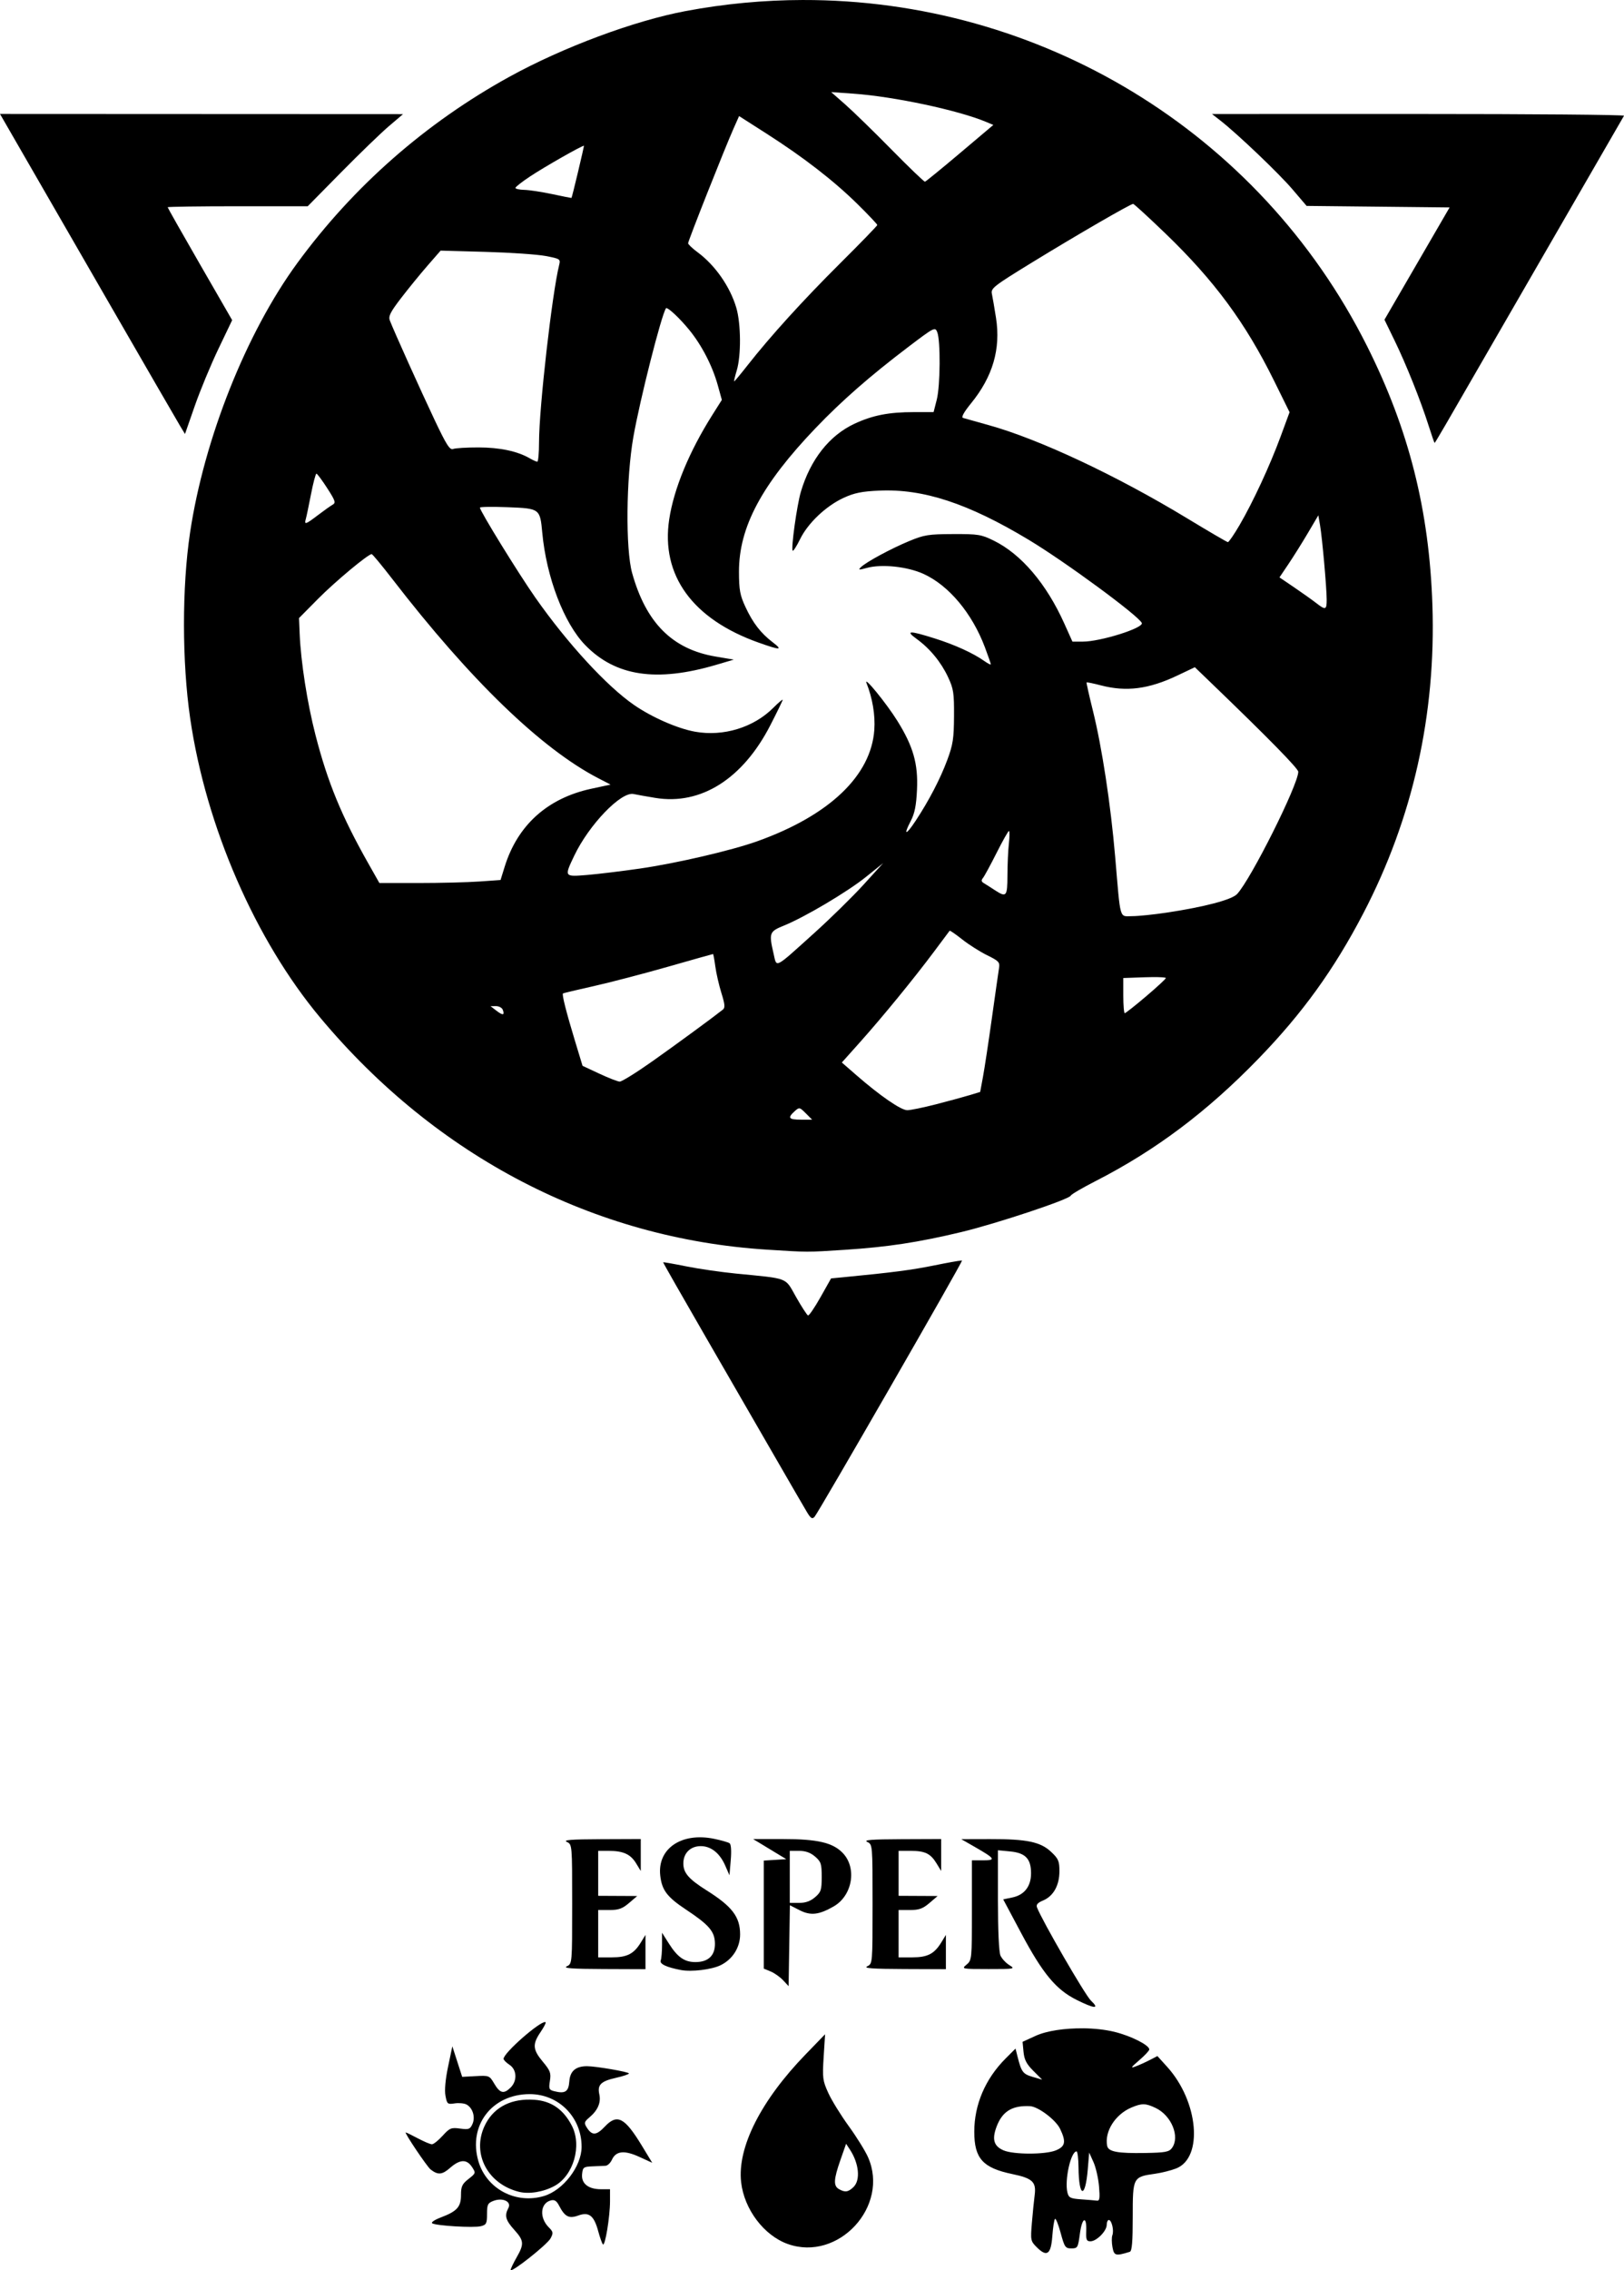 <?xml version="1.0" encoding="UTF-8" standalone="no"?>
<!-- Created with Inkscape (http://www.inkscape.org/) -->

<svg
   xmlns:dc="http://purl.org/dc/elements/1.1/"
   xmlns:cc="http://creativecommons.org/ns#"
   xmlns:rdf="http://www.w3.org/1999/02/22-rdf-syntax-ns#"
   xmlns:svg="http://www.w3.org/2000/svg"
   xmlns="http://www.w3.org/2000/svg"
   xmlns:sodipodi="http://sodipodi.sourceforge.net/DTD/sodipodi-0.dtd"
   xmlns:inkscape="http://www.inkscape.org/namespaces/inkscape"
   width="242.208mm"
   height="338.444mm"
   viewBox="0 0 217.988 304.599"
   version="1.1"
   id="svg5768"
   inkscape:version="0.92.5 (2060ec1f9f, 2020-04-08)"
   sodipodi:docname="esper.svg">
  <defs
     id="defs5762">
    <inkscape:path-effect
       effect="simplify"
       id="path-effect4565"
       is_visible="true"
       steps="1"
       threshold="0"
       smooth_angles="360"
       helper_size="0"
       simplify_individual_paths="false"
       simplify_just_coalesce="false"
       simplifyindividualpaths="false"
       simplifyJustCoalesce="false" />
    <inkscape:path-effect
       effect="simplify"
       id="path-effect4543"
       is_visible="true"
       steps="1"
       threshold="0"
       smooth_angles="360"
       helper_size="0"
       simplify_individual_paths="false"
       simplify_just_coalesce="false"
       simplifyindividualpaths="false"
       simplifyJustCoalesce="false" />
    <inkscape:path-effect
       effect="simplify"
       id="path-effect8619"
       is_visible="true"
       steps="1"
       threshold="0"
       smooth_angles="360"
       helper_size="0"
       simplify_individual_paths="false"
       simplify_just_coalesce="false"
       simplifyindividualpaths="false"
       simplifyJustCoalesce="false" />
    <inkscape:path-effect
       effect="simplify"
       id="path-effect8615"
       is_visible="true"
       steps="1"
       threshold="0"
       smooth_angles="360"
       helper_size="0"
       simplify_individual_paths="false"
       simplify_just_coalesce="false"
       simplifyindividualpaths="false"
       simplifyJustCoalesce="false" />
    <inkscape:path-effect
       effect="simplify"
       id="path-effect8611"
       is_visible="true"
       steps="1"
       threshold="0"
       smooth_angles="360"
       helper_size="0"
       simplify_individual_paths="false"
       simplify_just_coalesce="false"
       simplifyindividualpaths="false"
       simplifyJustCoalesce="false" />
    <inkscape:path-effect
       effect="simplify"
       id="path-effect8607"
       is_visible="true"
       steps="1"
       threshold="0"
       smooth_angles="360"
       helper_size="0"
       simplify_individual_paths="false"
       simplify_just_coalesce="false"
       simplifyindividualpaths="false"
       simplifyJustCoalesce="false" />
    <inkscape:path-effect
       effect="simplify"
       id="path-effect8600"
       is_visible="true"
       steps="1"
       threshold="0"
       smooth_angles="360"
       helper_size="0"
       simplify_individual_paths="false"
       simplify_just_coalesce="false"
       simplifyindividualpaths="false"
       simplifyJustCoalesce="false" />
    <inkscape:path-effect
       effect="simplify"
       id="path-effect8584"
       is_visible="true"
       steps="1"
       threshold="0"
       smooth_angles="360"
       helper_size="0"
       simplify_individual_paths="false"
       simplify_just_coalesce="false"
       simplifyindividualpaths="false"
       simplifyJustCoalesce="false" />
    <inkscape:path-effect
       effect="simplify"
       id="path-effect8571"
       is_visible="true"
       steps="1"
       threshold="0"
       smooth_angles="360"
       helper_size="0"
       simplify_individual_paths="false"
       simplify_just_coalesce="false"
       simplifyindividualpaths="false"
       simplifyJustCoalesce="false" />
    <inkscape:path-effect
       effect="simplify"
       id="path-effect8556"
       is_visible="true"
       steps="1"
       threshold="0"
       smooth_angles="360"
       helper_size="0"
       simplify_individual_paths="false"
       simplify_just_coalesce="false"
       simplifyindividualpaths="false"
       simplifyJustCoalesce="false" />
    <inkscape:path-effect
       effect="simplify"
       id="path-effect8532"
       is_visible="true"
       steps="1"
       threshold="0"
       smooth_angles="360"
       helper_size="0"
       simplify_individual_paths="false"
       simplify_just_coalesce="false"
       simplifyindividualpaths="false"
       simplifyJustCoalesce="false" />
    <inkscape:path-effect
       effect="simplify"
       id="path-effect8528"
       is_visible="true"
       steps="1"
       threshold="0"
       smooth_angles="360"
       helper_size="0"
       simplify_individual_paths="false"
       simplify_just_coalesce="false"
       simplifyindividualpaths="false"
       simplifyJustCoalesce="false" />
    <inkscape:path-effect
       effect="simplify"
       id="path-effect8524"
       is_visible="true"
       steps="1"
       threshold="0"
       smooth_angles="360"
       helper_size="0"
       simplify_individual_paths="false"
       simplify_just_coalesce="false"
       simplifyindividualpaths="false"
       simplifyJustCoalesce="false" />
    <inkscape:path-effect
       effect="simplify"
       id="path-effect8449"
       is_visible="true"
       steps="1"
       threshold="0"
       smooth_angles="360"
       helper_size="0"
       simplify_individual_paths="false"
       simplify_just_coalesce="false"
       simplifyindividualpaths="false"
       simplifyJustCoalesce="false" />
    <inkscape:path-effect
       effect="simplify"
       id="path-effect8443"
       is_visible="true"
       steps="1"
       threshold="0"
       smooth_angles="360"
       helper_size="0"
       simplify_individual_paths="false"
       simplify_just_coalesce="false"
       simplifyindividualpaths="false"
       simplifyJustCoalesce="false" />
    <inkscape:path-effect
       effect="simplify"
       id="path-effect8434"
       is_visible="true"
       steps="1"
       threshold="0"
       smooth_angles="360"
       helper_size="0"
       simplify_individual_paths="false"
       simplify_just_coalesce="false"
       simplifyindividualpaths="false"
       simplifyJustCoalesce="false" />
    <inkscape:path-effect
       effect="simplify"
       id="path-effect8422"
       is_visible="true"
       steps="1"
       threshold="0"
       smooth_angles="360"
       helper_size="0"
       simplify_individual_paths="false"
       simplify_just_coalesce="false"
       simplifyindividualpaths="false"
       simplifyJustCoalesce="false" />
    <inkscape:path-effect
       effect="simplify"
       id="path-effect8418"
       is_visible="true"
       steps="1"
       threshold="0"
       smooth_angles="360"
       helper_size="0"
       simplify_individual_paths="false"
       simplify_just_coalesce="false"
       simplifyindividualpaths="false"
       simplifyJustCoalesce="false" />
    <inkscape:path-effect
       effect="simplify"
       id="path-effect8413"
       is_visible="true"
       steps="1"
       threshold="0"
       smooth_angles="360"
       helper_size="0"
       simplify_individual_paths="false"
       simplify_just_coalesce="false"
       simplifyindividualpaths="false"
       simplifyJustCoalesce="false" />
    <inkscape:path-effect
       effect="simplify"
       id="path-effect8391"
       is_visible="true"
       steps="1"
       threshold="0"
       smooth_angles="360"
       helper_size="0"
       simplify_individual_paths="false"
       simplify_just_coalesce="false"
       simplifyindividualpaths="false"
       simplifyJustCoalesce="false" />
    <inkscape:path-effect
       effect="simplify"
       id="path-effect8114"
       is_visible="true"
       steps="1"
       threshold="0"
       smooth_angles="360"
       helper_size="0"
       simplify_individual_paths="false"
       simplify_just_coalesce="false"
       simplifyindividualpaths="false"
       simplifyJustCoalesce="false" />
    <inkscape:path-effect
       effect="simplify"
       id="path-effect7808"
       is_visible="true"
       steps="1"
       threshold="0"
       smooth_angles="360"
       helper_size="0"
       simplify_individual_paths="false"
       simplify_just_coalesce="false"
       simplifyindividualpaths="false"
       simplifyJustCoalesce="false" />
    <inkscape:path-effect
       effect="simplify"
       id="path-effect6980"
       is_visible="true"
       steps="1"
       threshold="0"
       smooth_angles="360"
       helper_size="0"
       simplify_individual_paths="false"
       simplify_just_coalesce="false"
       simplifyindividualpaths="false"
       simplifyJustCoalesce="false" />
    <inkscape:path-effect
       effect="simplify"
       id="path-effect6741"
       is_visible="true"
       steps="1"
       threshold="0"
       smooth_angles="360"
       helper_size="0"
       simplify_individual_paths="false"
       simplify_just_coalesce="false"
       simplifyindividualpaths="false"
       simplifyJustCoalesce="false" />
  </defs>
  <sodipodi:namedview
     id="base"
     pagecolor="#ffffff"
     bordercolor="#666666"
     borderopacity="1.0"
     inkscape:pageopacity="0.0"
     inkscape:pageshadow="2"
     inkscape:zoom="0.088388348"
     inkscape:cx="1031.2947"
     inkscape:cy="-926.26669"
     inkscape:document-units="mm"
     inkscape:current-layer="layer1"
     showgrid="false"
     inkscape:window-width="1920"
     inkscape:window-height="1020"
     inkscape:window-x="0"
     inkscape:window-y="0"
     inkscape:window-maximized="1"
     units="mm"
     scale-x="0.9"
     showborder="true"
     inkscape:snap-global="false" />
  <g
     inkscape:label="Layer 1"
     inkscape:groupmode="layer"
     id="layer1"
     transform="translate(-331.879,-59.974)">
    <g
       id="g1002">
      <path
         inkscape:connector-curvature="0"
         id="path7686"
         d="m 405.064,331.285 c -0.706,-0.135 -5.591,4.131 -5.591,4.929 0,0.154 0.357,0.514 0.794,0.8 0.989,0.648 1.066,2.138 0.159,3.045 -0.909,0.909 -1.433,0.791 -2.191,-0.494 -0.655,-1.11 -0.698,-1.128 -2.492,-1.032 l -1.826,0.097 -0.66,-2.048 -0.66,-2.048 -0.572,2.726 c -0.36,1.714 -0.49,3.165 -0.351,3.907 0.209,1.113 0.278,1.172 1.232,1.026 0.556,-0.085 1.268,-0.019 1.582,0.145 0.845,0.442 1.229,1.699 0.805,2.631 -0.317,0.695 -0.498,0.761 -1.659,0.602 -1.194,-0.163 -1.392,-0.082 -2.344,0.965 -0.572,0.629 -1.216,1.144 -1.432,1.144 -0.215,0 -1.063,-0.357 -1.883,-0.794 -0.82,-0.437 -1.556,-0.794 -1.635,-0.794 -0.228,0 2.862,4.595 3.338,4.966 0.986,0.767 1.549,0.721 2.613,-0.213 1.321,-1.16 2.237,-1.197 2.943,-0.12 0.529,0.807 0.52,0.836 -0.469,1.61 -0.851,0.666 -1.007,0.999 -1.007,2.145 0,1.603 -0.523,2.185 -2.707,3.014 -0.847,0.322 -1.352,0.668 -1.152,0.791 0.531,0.328 5.562,0.627 6.519,0.386 0.745,-0.187 0.833,-0.361 0.833,-1.64 0,-1.265 0.1,-1.468 0.864,-1.759 1.25,-0.475 2.462,0.103 2.005,0.957 -0.546,1.021 -0.383,1.632 0.782,2.921 1.318,1.459 1.356,1.899 0.314,3.721 -0.434,0.76 -0.79,1.507 -0.79,1.66 0,0.486 4.903,-3.388 5.354,-4.23 0.386,-0.721 0.361,-0.876 -0.231,-1.468 -1.303,-1.303 -1.157,-3.253 0.271,-3.626 0.482,-0.126 0.767,0.055 1.1,0.698 0.779,1.507 1.326,1.786 2.598,1.325 1.428,-0.516 2.097,0.019 2.665,2.132 0.221,0.821 0.501,1.606 0.623,1.745 0.288,0.328 0.954,-3.716 0.954,-5.79 v -1.606 h -1.199 c -1.712,0 -2.671,-0.758 -2.549,-2.015 0.09,-0.93 0.188,-1.005 1.367,-1.055 0.699,-0.029 1.497,-0.065 1.775,-0.079 0.278,-0.014 0.666,-0.379 0.862,-0.811 0.541,-1.187 1.664,-1.305 3.673,-0.385 l 1.738,0.795 -1.391,-2.291 c -2.31,-3.805 -3.314,-4.324 -4.97,-2.568 -1.148,1.216 -1.728,1.241 -2.438,0.105 -0.373,-0.597 -0.331,-0.748 0.374,-1.343 1.121,-0.948 1.565,-1.982 1.323,-3.084 -0.282,-1.286 0.203,-1.765 2.254,-2.224 0.947,-0.212 1.721,-0.474 1.721,-0.582 0,-0.207 -4.426,-0.972 -5.623,-0.972 -1.519,0 -2.276,0.646 -2.377,2.025 -0.103,1.403 -0.555,1.7 -2.028,1.33 -0.694,-0.174 -0.752,-0.314 -0.58,-1.391 0.168,-1.05 0.051,-1.366 -0.95,-2.564 -1.357,-1.624 -1.415,-2.343 -0.32,-3.956 0.452,-0.665 0.765,-1.266 0.697,-1.335 -0.014,-0.014 -0.032,-0.023 -0.055,-0.027 z m -2.083,9.663 c 3.91,0 6.977,3.12 6.966,7.085 -0.008,2.607 -2.466,5.811 -5.052,6.586 -3.784,1.134 -7.723,-0.958 -8.804,-4.677 -1.393,-4.791 1.827,-8.994 6.89,-8.994 z m 0.059,0.736 c -2.895,-0.041 -5.067,1.225 -6.146,3.6 -1.678,3.695 0.452,7.722 4.642,8.772 1.35,0.339 3.283,0.023 4.759,-0.778 2.575,-1.396 3.733,-5.434 2.328,-8.121 -1.136,-2.174 -2.744,-3.285 -4.994,-3.447 -0.199,-0.015 -0.396,-0.023 -0.589,-0.026 z"
         style="fill:#000000;stroke-width:0.318" />
      <path
         inkscape:connector-curvature="0"
         id="path7672"
         d="m 477.287,332.12 c -2.444,-0.028 -4.904,0.325 -6.4,1.01 l -1.75,0.801 0.129,1.355 c 0.1,1.046 0.4,1.625 1.315,2.54 l 1.185,1.186 -1.283,-0.379 c -1.299,-0.383 -1.502,-0.656 -2.014,-2.692 l -0.278,-1.102 -1.329,1.329 c -2.727,2.728 -4.21,6.191 -4.207,9.834 0.002,3.577 1.142,4.846 5.091,5.669 2.732,0.57 3.246,1.053 3.014,2.833 -0.091,0.698 -0.258,2.364 -0.371,3.701 -0.197,2.337 -0.172,2.463 0.641,3.276 1.373,1.373 1.916,0.991 2.101,-1.477 0.087,-1.163 0.248,-2.204 0.358,-2.313 0.109,-0.109 0.452,0.737 0.761,1.879 0.52,1.922 0.629,2.078 1.44,2.078 0.837,0 0.89,-0.093 1.143,-1.984 0.297,-2.218 0.931,-2.455 0.85,-0.318 -0.044,1.145 0.042,1.349 0.57,1.349 0.815,0 2.18,-1.382 2.18,-2.208 0,-0.357 0.128,-0.65 0.283,-0.65 0.384,0 0.715,1.418 0.475,2.041 -0.106,0.277 -0.099,1.004 0.015,1.615 v 0 c 0.215,1.147 0.418,1.201 2.322,0.614 0.294,-0.09 0.397,-1.32 0.397,-4.729 0,-5.284 0.021,-5.325 3.017,-5.749 0.873,-0.124 2.14,-0.443 2.816,-0.709 3.659,-1.443 2.99,-8.99 -1.208,-13.627 l -1.313,-1.45 -1.019,0.526 c -0.56,0.29 -1.412,0.676 -1.894,0.858 -0.741,0.281 -0.668,0.154 0.474,-0.826 0.742,-0.636 1.349,-1.287 1.349,-1.446 0,-0.58 -2.47,-1.825 -4.694,-2.366 -1.242,-0.302 -2.703,-0.456 -4.17,-0.473 z m 8.113,10.192 c 0.464,0.009 0.921,0.171 1.595,0.491 2.129,1.01 3.297,3.865 2.198,5.371 v 0 c -0.387,0.53 -0.886,0.624 -3.572,0.672 -3.731,0.067 -4.978,-0.167 -5.131,-0.963 -0.371,-1.928 1.098,-4.234 3.278,-5.145 0.699,-0.292 1.169,-0.436 1.632,-0.426 z m -15.691,0.24 c 0.14,0 0.284,0.005 0.432,0.013 1.103,0.059 3.46,1.839 4.037,3.049 0.825,1.73 0.705,2.348 -0.559,2.876 v 0 c -1.399,0.585 -5.7,0.585 -7.044,0 -1.312,-0.571 -1.571,-1.486 -0.91,-3.217 0.726,-1.901 1.943,-2.727 4.044,-2.719 z m 6.675,6.08 c 0.133,0 0.251,0.964 0.263,2.143 0.043,4.094 0.91,4.263 1.245,0.244 l 0.186,-2.228 0.575,1.27 c 0.316,0.698 0.652,2.163 0.746,3.254 0.136,1.578 0.081,1.973 -0.269,1.926 -0.242,-0.032 -1.189,-0.111 -2.105,-0.175 -1.46,-0.102 -1.689,-0.213 -1.862,-0.899 -0.413,-1.644 0.446,-5.534 1.222,-5.534 z"
         style="fill:#000000;stroke-width:0.318" />
      <path
         inkscape:connector-curvature="0"
         id="path7664"
         d="m 442.63,332.915 -2.615,2.699 c -6.01,6.203 -9.18,12.482 -8.657,17.145 0.409,3.642 3.07,7.166 6.266,8.3 6.785,2.407 13.684,-5.058 10.768,-11.65 -0.376,-0.851 -1.543,-2.729 -2.593,-4.174 -1.05,-1.445 -2.279,-3.436 -2.731,-4.424 -0.763,-1.667 -0.809,-2.019 -0.631,-4.846 z m 2.82,14.695 0.517,0.789 c 1.211,1.849 1.431,4.059 0.495,4.995 -0.706,0.705 -1.16,0.772 -1.985,0.292 -0.745,-0.434 -0.698,-1.305 0.21,-3.898 z"
         style="fill:#000000;stroke-width:0.318" />
      <path
         inkscape:connector-curvature="0"
         id="path7656"
         d="m 476.355,328.285 c -2.726,-1.362 -4.515,-3.521 -7.393,-8.919 l -2.424,-4.548 1.224,-0.255 c 1.62,-0.337 2.514,-1.491 2.514,-3.245 0,-1.945 -0.754,-2.735 -2.798,-2.931 l -1.647,-0.158 v 6.693 c 0,4.101 0.132,6.983 0.342,7.443 0.188,0.412 0.724,0.987 1.191,1.277 0.821,0.509 0.728,0.527 -2.802,0.525 -3.614,-0.003 -3.644,-0.008 -2.937,-0.598 0.699,-0.583 0.714,-0.736 0.714,-7.292 v -6.696 h 1.492 c 1.769,0 1.633,-0.226 -1.074,-1.779 l -1.847,-1.06 3.874,-0.01 c 4.94,-0.012 6.765,0.371 8.198,1.723 0.968,0.913 1.104,1.233 1.103,2.592 0,1.897 -0.816,3.349 -2.2,3.923 -0.72,0.298 -0.951,0.562 -0.811,0.927 0.68,1.775 6.47,11.778 7.232,12.496 1.236,1.164 0.512,1.124 -1.95,-0.106 z"
         style="fill:#000000;stroke-width:0.318" />
      <path
         inkscape:connector-curvature="0"
         id="path7654"
         d="m 436.959,306.722 -3.991,0.003 2.223,1.348 2.223,1.347 -1.508,0.097 -1.508,0.097 v 7.247 7.247 l 0.921,0.381 c 0.507,0.21 1.257,0.739 1.667,1.176 v 0 l 0.746,0.794 0.087,-5.426 0.087,-5.426 1.288,0.657 c 1.494,0.762 2.599,0.641 4.592,-0.504 2.517,-1.446 3.147,-5.151 1.218,-7.164 -1.333,-1.391 -3.406,-1.875 -8.044,-1.872 z m 0.931,1.587 h 1.252 c 0.866,0 1.527,0.236 2.143,0.766 0.797,0.686 0.891,0.972 0.891,2.726 0,1.754 -0.094,2.041 -0.891,2.726 -0.616,0.53 -1.277,0.766 -2.143,0.766 h -1.252 v -3.493 z"
         style="fill:#000000;stroke-width:0.318" />
      <path
         inkscape:connector-curvature="0"
         id="path7648"
         d="m 423.285,324.3 c -1.95,-0.371 -2.899,-0.82 -2.72,-1.285 0.099,-0.259 0.18,-1.201 0.18,-2.094 v -1.624 l 0.919,1.45 c 1.165,1.837 2.093,2.485 3.561,2.485 1.743,0 2.662,-0.892 2.619,-2.542 -0.041,-1.581 -0.798,-2.456 -3.906,-4.516 -2.514,-1.667 -3.215,-2.594 -3.434,-4.542 -0.409,-3.63 2.859,-5.853 7.256,-4.934 0.944,0.197 1.865,0.462 2.048,0.588 0.205,0.142 0.266,1.01 0.159,2.264 l -0.173,2.034 -0.575,-1.312 c -0.729,-1.662 -1.909,-2.598 -3.278,-2.598 -1.389,0 -2.338,0.943 -2.338,2.321 0,1.271 0.72,2.104 3.135,3.624 3.422,2.153 4.485,3.551 4.485,5.899 0,1.754 -1.006,3.344 -2.615,4.133 -1.205,0.591 -3.902,0.92 -5.323,0.649 z"
         style="fill:#000000;stroke-width:0.318" />
      <path
         inkscape:connector-curvature="0"
         id="path7646"
         d="m 407.966,323.797 c 0.713,-0.344 0.714,-0.362 0.714,-8.344 0,-7.982 0,-8 -0.714,-8.344 -0.546,-0.263 0.541,-0.35 4.604,-0.366 l 5.318,-0.021 v 2.143 2.143 l -0.634,-1.04 c -0.744,-1.216 -1.724,-1.659 -3.673,-1.659 h -1.408 v 3.016 3.016 l 2.619,0.013 2.619,0.013 -1.099,0.94 c -0.886,0.757 -1.394,0.94 -2.619,0.94 h -1.52 v 3.175 3.175 h 1.834 c 2.057,0 2.959,-0.467 3.907,-2.021 l 0.607,-0.995 v 2.302 2.302 l -5.636,-0.022 c -4.291,-0.017 -5.465,-0.104 -4.921,-0.366 z"
         style="fill:#000000;stroke-width:0.318" />
      <path
         inkscape:connector-curvature="0"
         id="path7644"
         d="m 448.288,323.797 c 0.713,-0.344 0.714,-0.362 0.714,-8.344 0,-7.982 0,-8 -0.714,-8.344 -0.546,-0.263 0.541,-0.35 4.604,-0.366 l 5.318,-0.021 v 2.143 2.143 l -0.617,-1.012 c -0.812,-1.332 -1.546,-1.687 -3.487,-1.687 h -1.608 v 3.016 3.016 l 2.619,0.013 2.619,0.013 -1.099,0.94 c -0.886,0.757 -1.394,0.94 -2.619,0.94 h -1.52 v 3.175 3.175 h 1.834 c 2.057,0 2.959,-0.467 3.907,-2.021 l 0.607,-0.995 v 2.302 2.302 l -5.636,-0.022 c -4.291,-0.017 -5.465,-0.104 -4.921,-0.366 z"
         style="fill:#000000;stroke-width:0.318" />
      <path
         id="path7626"
         d="m 439.617,59.974 c -5.192,0.012 -10.443,0.497 -15.698,1.483 -6.916,1.297 -16.467,4.855 -23.653,8.812 -11.249,6.193 -20.937,14.698 -28.478,24.998 -6.859,9.369 -12.514,23.583 -14.401,36.195 -1.09,7.287 -1.083,17.349 0.019,24.893 2.122,14.53 8.732,29.728 17.481,40.191 15.598,18.653 36.725,29.617 59.919,31.096 v 4.8e-4 c 5.581,0.356 5.351,0.355 10.456,0.024 5.75,-0.373 9.869,-0.999 15.647,-2.382 4.727,-1.131 14.535,-4.396 14.701,-4.893 0.054,-0.164 1.55,-1.039 3.323,-1.946 8.078,-4.133 14.948,-9.292 21.846,-16.402 5.913,-6.096 10.161,-11.977 14.082,-19.498 6.657,-12.768 9.778,-26.683 9.287,-41.399 -0.425,-12.727 -3.151,-23.526 -8.766,-34.726 C 500.871,77.479 471.347,59.899 439.617,59.974 Z m 3.829,12.356 3,0.213 c 5.46,0.388 14.076,2.223 17.811,3.793 l 0.955,0.401 -4.483,3.787 c -2.466,2.083 -4.577,3.805 -4.692,3.828 -0.115,0.022 -2.138,-1.92 -4.496,-4.316 -2.357,-2.396 -5.144,-5.11 -6.191,-6.031 z m -111.567,2.934 2.884,5.001 c 1.587,2.75 6.882,11.93 11.767,20.399 4.885,8.469 9.174,15.881 9.531,16.47 l 0.649,1.071 1.314,-3.77 c 0.723,-2.073 2.147,-5.511 3.166,-7.638 l 1.852,-3.868 -4.328,-7.507 c -2.38,-4.129 -4.328,-7.568 -4.328,-7.641 0,-0.074 4.23,-0.134 9.399,-0.134 h 9.399 l 4.492,-4.558 c 2.471,-2.507 5.35,-5.288 6.397,-6.18 l 1.905,-1.621 -27.05,-0.012 z m 190.405,0.004 -27.721,0.003 1.111,0.866 c 2.303,1.794 7.85,7.081 9.684,9.231 l 1.905,2.233 9.597,0.102 9.597,0.102 -4.372,7.533 -4.372,7.533 1.356,2.786 c 1.554,3.191 3.511,8.084 4.575,11.438 v 4.8e-4 c 0.402,1.266 0.76,2.302 0.797,2.302 0.079,0 1.118,-1.784 8.784,-15.081 4.481,-7.772 15.653,-27.115 16.642,-28.813 0.076,-0.131 -12.336,-0.238 -27.582,-0.235 z m -91.198,0.28 3.715,2.375 c 4.957,3.169 9.036,6.331 12.216,9.469 1.441,1.422 2.619,2.669 2.619,2.771 0,0.102 -2.227,2.399 -4.949,5.105 -5,4.97 -9.39,9.803 -12.473,13.73 -0.925,1.179 -1.727,2.143 -1.783,2.143 -0.055,0 0.1,-0.666 0.345,-1.479 0.596,-1.982 0.566,-6.252 -0.061,-8.385 -0.829,-2.824 -2.839,-5.712 -5.175,-7.439 -0.709,-0.524 -1.292,-1.076 -1.296,-1.226 -0.008,-0.304 4.915,-12.732 6.093,-15.38 z m -20.834,3.986 c 0.01,9.7e-5 0.015,0.003 0.015,0.009 0,0.06 -0.365,1.654 -0.811,3.541 -0.446,1.888 -0.839,3.44 -0.873,3.451 -0.034,0.01 -1.205,-0.223 -2.602,-0.52 -1.397,-0.296 -3.076,-0.551 -3.731,-0.566 -0.655,-0.015 -1.189,-0.134 -1.186,-0.265 0.002,-0.131 0.895,-0.828 1.985,-1.549 1.976,-1.309 6.899,-4.106 7.204,-4.103 z m 73.727,7.795 c 0.116,-9.1e-5 2.078,1.799 4.361,3.998 6.554,6.315 10.727,11.973 14.558,19.741 l 2.078,4.213 -1.197,3.248 c -1.447,3.927 -3.706,8.798 -5.522,11.908 -0.737,1.262 -1.441,2.287 -1.564,2.277 -0.123,-0.01 -2.582,-1.447 -5.463,-3.194 -9.492,-5.754 -19.912,-10.644 -26.67,-12.514 -1.659,-0.459 -3.199,-0.892 -3.422,-0.961 -0.261,-0.081 0.127,-0.781 1.085,-1.957 2.917,-3.581 4,-7.293 3.348,-11.464 -0.209,-1.339 -0.458,-2.792 -0.553,-3.229 -0.16,-0.737 0.234,-1.043 5.467,-4.252 5.959,-3.654 13.142,-7.813 13.496,-7.813 z m -92.957,6.271 6.05,0.169 c 3.328,0.093 6.954,0.343 8.059,0.554 1.934,0.371 2.001,0.416 1.805,1.199 -0.948,3.777 -2.703,19.208 -2.703,23.766 0,1.456 -0.107,2.643 -0.238,2.637 -0.131,-0.006 -0.595,-0.218 -1.032,-0.47 -1.629,-0.942 -4,-1.444 -6.842,-1.448 -1.58,-0.002 -3.118,0.09 -3.417,0.205 -0.446,0.171 -0.891,-0.522 -2.479,-3.875 -1.872,-3.951 -5.465,-11.927 -6.015,-13.355 -0.221,-0.574 0.05,-1.116 1.508,-3.017 0.978,-1.274 2.571,-3.227 3.541,-4.341 z m 30.294,7.716 c 0.314,-0.032 1.807,1.371 3.054,2.891 1.695,2.067 3.133,4.848 3.858,7.464 l 0.543,1.958 -1.278,2.024 c -3.105,4.916 -5.166,9.902 -5.787,13.999 -1.138,7.508 3.126,13.389 11.995,16.541 2.946,1.047 3.309,1.038 1.891,-0.048 -1.608,-1.232 -2.659,-2.592 -3.654,-4.735 -0.732,-1.576 -0.862,-2.28 -0.868,-4.711 -0.015,-5.99 3.043,-11.72 10.305,-19.309 3.49,-3.647 7.254,-6.942 12.375,-10.831 3.534,-2.684 3.645,-2.741 3.932,-2.028 0.457,1.136 0.415,7.198 -0.063,9.069 l -0.426,1.667 h -2.624 c -3.392,0 -5.569,0.427 -8.019,1.573 -3.351,1.568 -5.888,4.792 -7.17,9.108 -0.534,1.798 -1.348,7.665 -1.099,7.915 0.086,0.086 0.535,-0.615 0.997,-1.559 1.051,-2.148 3.475,-4.444 5.843,-5.535 1.43,-0.658 2.442,-0.864 4.767,-0.969 5.928,-0.267 11.94,1.71 20.068,6.598 4.93,2.965 14.828,10.246 15.187,11.17 0.26,0.669 -5.546,2.495 -7.93,2.495 H 475.831 l -1.097,-2.44 c -2.396,-5.329 -5.778,-9.301 -9.459,-11.109 -1.689,-0.83 -2.098,-0.895 -5.477,-0.882 -3.292,0.013 -3.87,0.105 -5.874,0.937 -2.464,1.023 -5.785,2.817 -6.488,3.505 -0.392,0.383 -0.28,0.397 0.793,0.101 1.991,-0.55 5.45,-0.185 7.617,0.804 3.401,1.551 6.516,5.275 8.238,9.848 0.437,1.16 0.793,2.187 0.793,2.282 0,0.095 -0.393,-0.104 -0.873,-0.443 -1.52,-1.073 -3.963,-2.184 -6.684,-3.041 -3.394,-1.07 -3.959,-1.054 -2.412,0.067 1.786,1.295 3.276,3.102 4.222,5.12 0.738,1.574 0.824,2.131 0.806,5.253 -0.017,3.01 -0.142,3.822 -0.904,5.874 -0.945,2.544 -2.469,5.471 -4.259,8.18 -1.303,1.972 -1.672,1.987 -0.654,0.026 0.541,-1.043 0.748,-2.079 0.848,-4.237 0.16,-3.453 -0.509,-5.793 -2.633,-9.207 -1.457,-2.342 -4.576,-6.164 -4.146,-5.08 0.808,2.036 1.187,4.306 1.049,6.274 -0.431,6.152 -6.032,11.487 -15.693,14.947 -3.471,1.243 -10.856,2.96 -15.816,3.676 v -4.8e-4 c -2.445,0.353 -5.624,0.738 -7.065,0.856 -3.065,0.251 -3.061,0.257 -1.711,-2.575 1.985,-4.166 6.298,-8.649 7.973,-8.288 0.441,0.095 1.756,0.329 2.921,0.52 6.112,1.003 11.735,-2.55 15.434,-9.751 0.911,-1.773 1.656,-3.307 1.656,-3.41 0,-0.102 -0.566,0.381 -1.259,1.073 -2.648,2.648 -6.698,3.885 -10.498,3.206 -2.341,-0.418 -5.765,-1.915 -8.18,-3.577 -3.665,-2.521 -8.945,-8.26 -13.255,-14.407 -2.27,-3.238 -7.447,-11.635 -7.447,-12.08 0,-0.11 1.662,-0.136 3.693,-0.058 4.35,0.167 4.376,0.185 4.676,3.412 0.557,5.996 2.909,12.149 5.766,15.089 4.069,4.186 9.563,5.012 17.59,2.645 l 2.355,-0.695 -2.442,-0.413 c -5.804,-0.98 -9.337,-4.514 -11.207,-11.21 -0.895,-3.203 -0.807,-12.742 0.167,-18.256 0.892,-5.047 3.745,-16.3 4.376,-17.261 0.01,-0.015 0.026,-0.024 0.046,-0.026 z m -46.963,22.211 c 0.107,0.002 0.756,0.874 1.443,1.939 1.094,1.698 1.184,1.973 0.728,2.228 -0.286,0.16 -1.171,0.788 -1.965,1.394 -1.642,1.254 -1.865,1.328 -1.638,0.547 0.089,-0.306 0.404,-1.806 0.7,-3.334 0.296,-1.528 0.625,-2.775 0.732,-2.775 z m 134.485,5.587 0.235,1.374 c 0.291,1.702 0.881,8.332 0.885,9.943 0.004,1.391 -0.147,1.437 -1.425,0.441 -0.524,-0.408 -1.843,-1.346 -2.932,-2.085 l -1.979,-1.343 1.213,-1.801 c 0.667,-0.991 1.841,-2.865 2.609,-4.166 z m -127.069,5.206 c 0.106,0 1.365,1.519 2.799,3.377 10.441,13.526 19.946,22.714 27.608,26.689 l 1.657,0.859 -2.583,0.556 c -5.877,1.264 -9.898,4.883 -11.63,10.464 l -0.553,1.781 -2.862,0.203 v -9.5e-4 c -1.574,0.112 -5.233,0.202 -8.132,0.202 h -5.269 l -1.481,-2.618 c -3.6,-6.365 -5.461,-10.886 -7.097,-17.239 -1.098,-4.265 -1.964,-9.793 -2.122,-13.552 l -0.09,-2.138 2.538,-2.564 c 2.289,-2.313 6.734,-6.019 7.219,-6.019 z m 110.493,15.177 2.42,2.331 c 7.518,7.241 11.468,11.272 11.463,11.697 -0.022,1.769 -6.353,14.413 -8.213,16.405 -0.714,0.764 -4.354,1.724 -9.462,2.494 -1.713,0.258 -3.787,0.472 -4.609,0.472 -1.767,0.002 -1.549,0.758 -2.292,-7.936 -0.606,-7.085 -1.774,-14.737 -3.004,-19.685 -0.499,-2.008 -0.875,-3.69 -0.835,-3.738 0.04,-0.048 0.91,0.131 1.932,0.397 3.412,0.889 6.412,0.501 10.258,-1.325 z m -24.953,21.97 c 0.099,0 0.095,0.75 -0.008,1.667 -0.103,0.917 -0.19,2.846 -0.194,4.286 v 0 c -0.009,2.877 -0.13,3.013 -1.754,1.948 -0.524,-0.343 -1.16,-0.748 -1.414,-0.899 -0.343,-0.204 -0.372,-0.384 -0.113,-0.702 0.191,-0.235 1.013,-1.749 1.826,-3.364 0.813,-1.615 1.559,-2.937 1.657,-2.937 z m -16.879,4.307 -2.654,2.916 c -1.46,1.603 -4.441,4.526 -6.625,6.494 -5.417,4.882 -4.992,4.667 -5.434,2.751 -0.644,-2.791 -0.576,-2.975 1.387,-3.772 2.811,-1.141 8.531,-4.534 11.026,-6.54 z m 8.918,9.08 c 0.044,-0.059 0.804,0.466 1.69,1.166 0.886,0.7 2.391,1.655 3.345,2.122 1.548,0.757 1.72,0.94 1.598,1.692 -0.075,0.464 -0.507,3.486 -0.959,6.716 -0.452,3.231 -0.992,6.787 -1.199,7.903 l -0.376,2.029 -1.429,0.434 c -0.786,0.238 -2.812,0.79 -4.503,1.225 -1.691,0.435 -3.425,0.791 -3.854,0.791 -0.844,0 -3.641,-1.922 -6.801,-4.674 l -1.982,-1.725 2.461,-2.754 c 3.007,-3.364 7.208,-8.5 9.912,-12.119 1.109,-1.484 2.052,-2.747 2.096,-2.806 z m -31.763,3.123 c 0.046,0 0.186,0.75 0.31,1.667 0.124,0.917 0.493,2.524 0.819,3.572 0.474,1.521 0.512,1.969 0.191,2.223 -1.458,1.151 -6.06,4.523 -9.405,6.892 -2.169,1.536 -4.169,2.78 -4.445,2.766 -0.276,-0.014 -1.51,-0.497 -2.742,-1.073 l -2.24,-1.047 -1,-3.292 c -1.182,-3.891 -1.792,-6.299 -1.625,-6.42 0.066,-0.048 1.906,-0.485 4.089,-0.973 2.183,-0.487 6.668,-1.657 9.967,-2.6 3.299,-0.942 6.036,-1.713 6.082,-1.713 z m 59.039,3.095 c 1.025,-0.005 1.748,0.042 1.748,0.126 0,0.112 -1.197,1.219 -2.659,2.46 -1.462,1.241 -2.748,2.257 -2.857,2.257 -0.11,0 -0.199,-1.062 -0.199,-2.359 v -2.358 l 2.858,-0.102 c 0.393,-0.014 0.768,-0.022 1.11,-0.024 z m -88.175,3.897 c 0.398,-0.004 0.809,0.213 0.912,0.483 0.289,0.754 0.018,0.795 -0.847,0.13 l -0.789,-0.606 z m 40.69,13.713 c 0.212,-0.01 0.428,0.197 0.897,0.666 l 0.854,0.854 h -1.501 c -1.649,0 -1.83,-0.239 -0.854,-1.122 0.277,-0.25 0.439,-0.39 0.604,-0.398 z m 21.777,20.421 c -0.379,0.028 -1.852,0.291 -3.563,0.639 -3.106,0.632 -5.606,0.958 -12.326,1.606 l -1.593,0.153 -1.423,2.525 c -0.783,1.389 -1.535,2.489 -1.671,2.444 -0.136,-0.045 -0.855,-1.151 -1.597,-2.458 -1.541,-2.714 -0.856,-2.447 -8.114,-3.163 -1.984,-0.196 -4.977,-0.631 -6.65,-0.967 -1.673,-0.337 -3.062,-0.581 -3.085,-0.542 -0.023,0.038 2.519,4.499 5.649,9.912 3.13,5.413 7.338,12.7 9.352,16.192 2.014,3.492 3.947,6.826 4.298,7.408 0.52,0.863 0.708,0.98 1.024,0.635 0.521,-0.57 19.923,-34.274 19.793,-34.383 -0.007,-0.006 -0.039,-0.007 -0.093,-0.003 z"
         style="fill:#000000;stroke-width:0.318"
         inkscape:connector-curvature="0" />
    </g>
  </g>
</svg>
